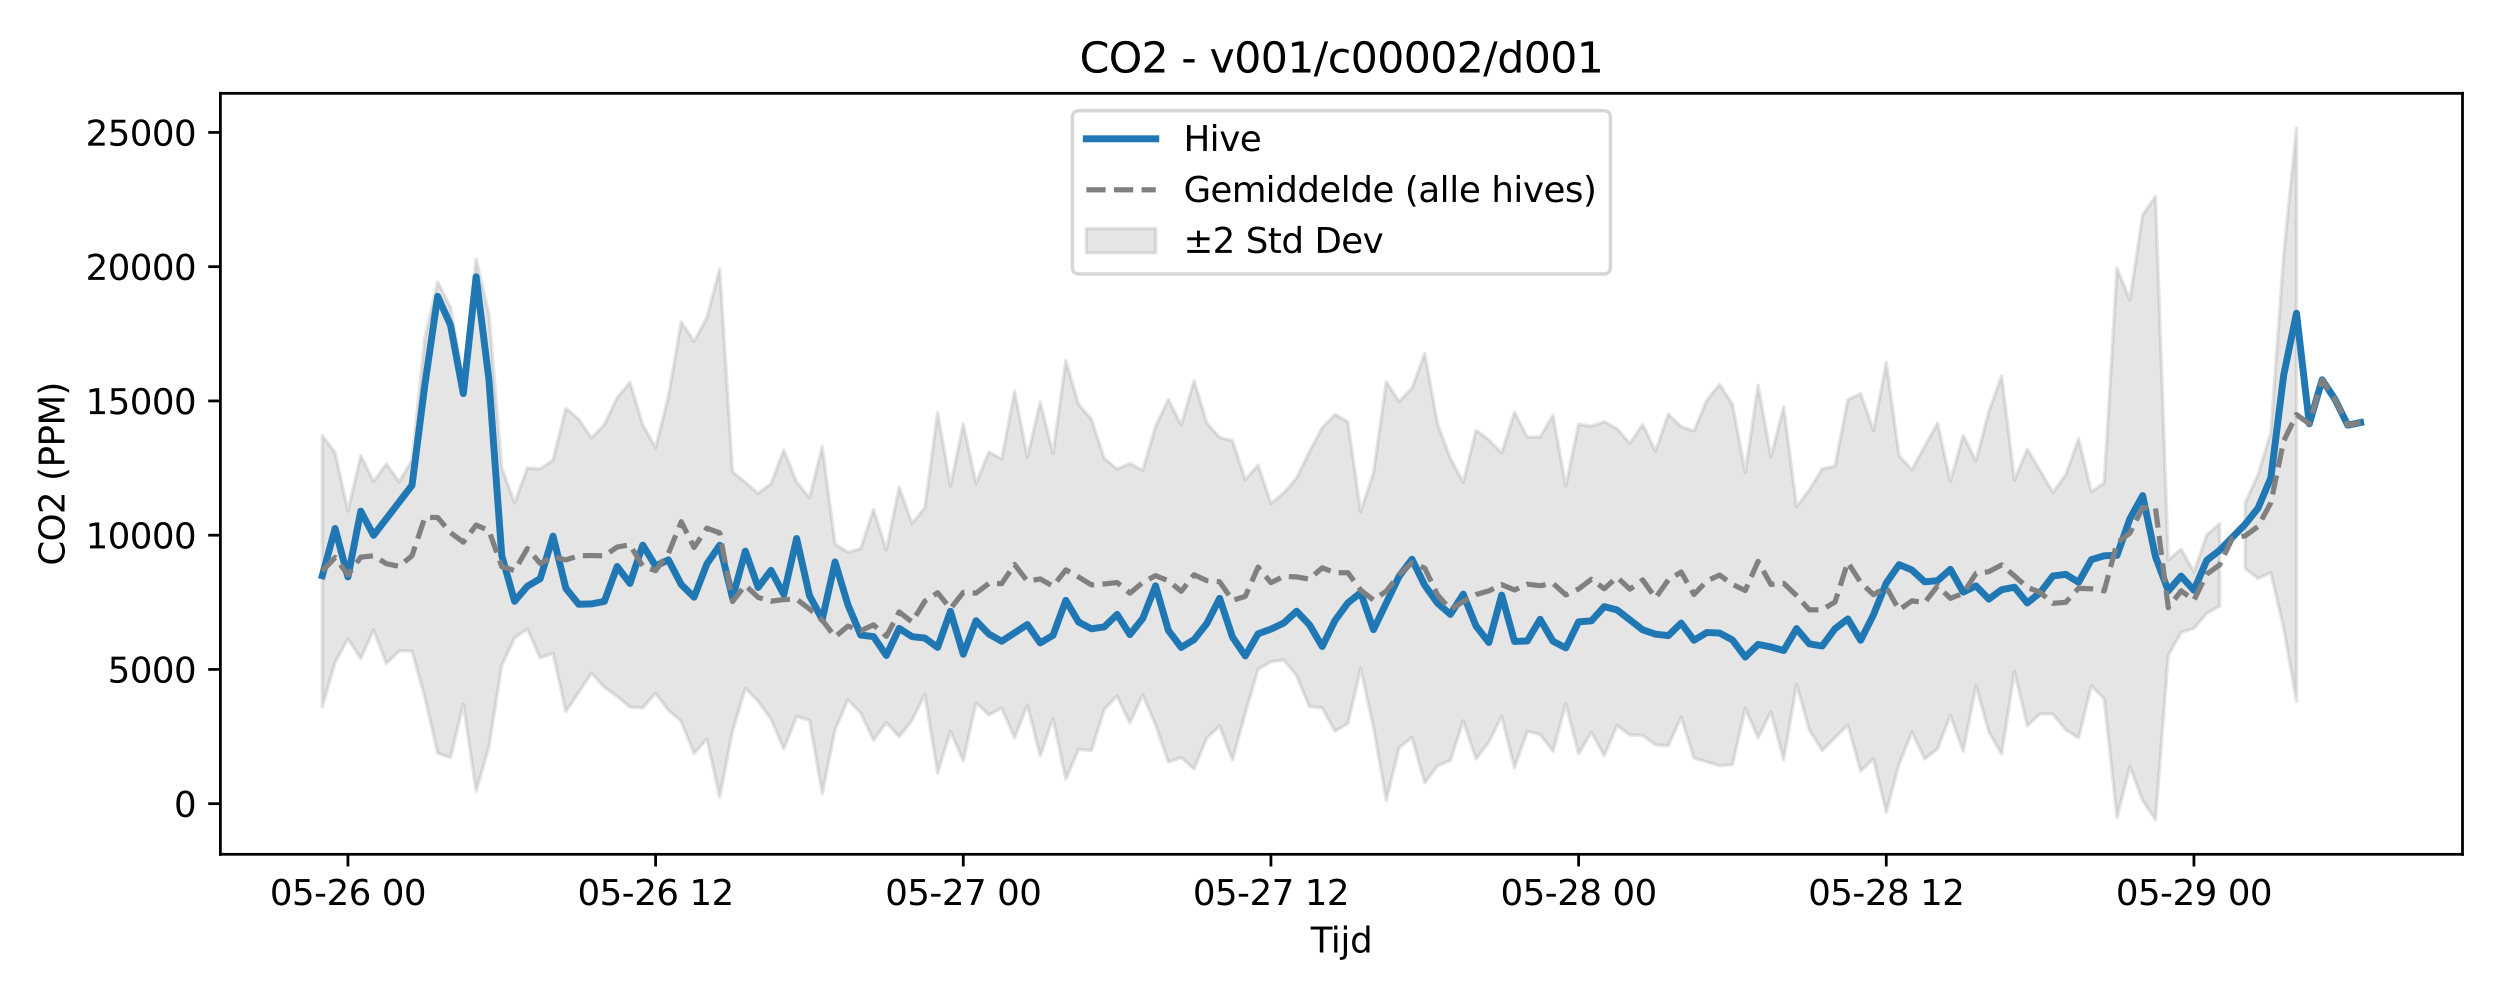 <?xml version="1.0" encoding="utf-8" standalone="no"?>
<!DOCTYPE svg PUBLIC "-//W3C//DTD SVG 1.1//EN"
  "http://www.w3.org/Graphics/SVG/1.1/DTD/svg11.dtd">
<svg xmlns:xlink="http://www.w3.org/1999/xlink" width="720pt" height="288pt" viewBox="0 0 720 288" xmlns="http://www.w3.org/2000/svg" version="1.1">
 <defs>
  <style type="text/css">*{stroke-linejoin: round; stroke-linecap: butt}</style>
 </defs>
 <g id="figure_1">
  <g id="patch_1">
   <path d="M 0 288 
L 720 288 
L 720 0 
L 0 0 
z
" style="fill: #ffffff"/>
  </g>
  <g id="axes_1">
   <g id="patch_2">
    <path d="M 63.47 246.04 
L 709.2 246.04 
L 709.2 26.88 
L 63.47 26.88 
z
" style="fill: #ffffff"/>
   </g>
   <g id="FillBetweenPolyCollection_1">
    <path d="M 92.821 125.443 
L 92.821 203.509 
L 96.513 190.742 
L 100.205 183.98 
L 103.897 189.711 
L 107.589 181.422 
L 111.281 191.11 
L 114.973 187.482 
L 118.665 187.517 
L 122.357 200.833 
L 126.049 216.88 
L 129.741 218.218 
L 133.433 202.796 
L 137.125 227.832 
L 140.817 215.084 
L 144.509 191.611 
L 148.201 183.731 
L 151.893 181.154 
L 155.585 189.513 
L 159.277 188.155 
L 162.969 204.901 
L 166.661 199.426 
L 170.353 193.852 
L 174.045 197.916 
L 177.737 200.538 
L 181.429 203.683 
L 185.121 203.832 
L 188.813 199.717 
L 192.505 204.544 
L 196.197 207.77 
L 199.889 216.991 
L 203.581 212.854 
L 207.273 229.526 
L 210.965 210.598 
L 214.657 198.225 
L 218.349 202.015 
L 222.041 207.055 
L 225.733 215.667 
L 229.425 206.348 
L 233.117 207.4 
L 236.809 228.49 
L 240.501 210.175 
L 244.193 201.522 
L 247.885 205.329 
L 251.577 213.176 
L 255.269 208.14 
L 258.961 212.155 
L 262.653 207.509 
L 266.345 200.019 
L 270.037 222.608 
L 273.729 210.588 
L 277.421 219.107 
L 281.113 202.423 
L 284.805 205.91 
L 288.497 203.924 
L 292.189 212.481 
L 295.881 203.114 
L 299.573 217.692 
L 303.265 206.971 
L 306.957 224.39 
L 310.649 215.837 
L 314.341 216.134 
L 318.033 204.335 
L 321.725 200.459 
L 325.417 208.189 
L 329.109 200.064 
L 332.801 208.784 
L 336.493 219.485 
L 340.185 218.163 
L 343.877 221.453 
L 347.569 212.565 
L 351.261 209.075 
L 354.953 218.875 
L 358.645 205.379 
L 362.337 192.726 
L 366.029 190.587 
L 369.721 190.065 
L 373.413 194.592 
L 377.105 203.516 
L 380.797 203.89 
L 384.489 210.586 
L 388.181 208.354 
L 391.873 192.566 
L 395.565 209.499 
L 399.257 230.526 
L 402.949 215.372 
L 406.641 212.401 
L 410.333 225.463 
L 414.025 220.585 
L 417.717 219.007 
L 421.409 207.624 
L 425.101 218.578 
L 428.793 213.66 
L 432.485 206.302 
L 436.177 221.099 
L 439.869 210.608 
L 443.561 211.549 
L 447.253 216.388 
L 450.945 202.675 
L 454.637 217.084 
L 458.329 210.894 
L 462.021 217.66 
L 465.713 208.956 
L 469.405 211.677 
L 473.097 211.816 
L 476.789 214.509 
L 480.481 214.731 
L 484.173 206.56 
L 487.865 218.332 
L 491.557 219.397 
L 495.249 220.552 
L 498.941 220.195 
L 502.633 204.048 
L 506.325 212.472 
L 510.017 205.027 
L 513.709 218.809 
L 517.401 197.096 
L 521.093 210.204 
L 524.785 216.135 
L 528.477 212.477 
L 532.169 208.733 
L 535.861 222.118 
L 539.553 218.54 
L 543.245 233.876 
L 546.937 220.081 
L 550.629 210.825 
L 554.321 218.589 
L 558.013 215.643 
L 561.705 206.022 
L 565.397 216.37 
L 569.089 197.538 
L 572.781 210.762 
L 576.473 217.165 
L 580.165 193.384 
L 583.857 209.011 
L 587.549 205.588 
L 591.241 205.684 
L 594.933 210.145 
L 598.625 212.499 
L 602.317 197.53 
L 606.009 201.285 
L 609.701 235.449 
L 613.393 220.689 
L 617.085 230.573 
L 620.777 236.078 
L 624.469 188.758 
L 628.161 182.117 
L 631.853 180.97 
L 635.545 176.638 
L 639.237 174.571 
L 639.237 150.826 
L 639.237 150.826 
L 635.545 154.074 
L 631.853 164.764 
L 628.161 158.183 
L 624.469 161.273 
L 620.777 56.56 
L 617.085 61.882 
L 613.393 86.385 
L 609.701 77.264 
L 606.009 139.058 
L 602.317 141.616 
L 598.625 126.364 
L 594.933 136.795 
L 591.241 141.821 
L 587.549 135.559 
L 583.857 129.343 
L 580.165 138.32 
L 576.473 108.246 
L 572.781 118.508 
L 569.089 132.738 
L 565.397 125.42 
L 561.705 138.621 
L 558.013 121.874 
L 554.321 128.478 
L 550.629 135.278 
L 546.937 131.229 
L 543.245 104.365 
L 539.553 124.015 
L 535.861 113.367 
L 532.169 115.142 
L 528.477 134.292 
L 524.785 135.059 
L 521.093 141.075 
L 517.401 145.947 
L 513.709 117.183 
L 510.017 131.585 
L 506.325 110.896 
L 502.633 136.075 
L 498.941 116.399 
L 495.249 110.681 
L 491.557 115.274 
L 487.865 124.098 
L 484.173 122.923 
L 480.481 119.276 
L 476.789 129.927 
L 473.097 122.248 
L 469.405 127.706 
L 465.713 123.469 
L 462.021 121.455 
L 458.329 122.764 
L 454.637 122.16 
L 450.945 139.982 
L 447.253 119.616 
L 443.561 125.821 
L 439.869 125.878 
L 436.177 118.727 
L 432.485 130.456 
L 428.793 126.688 
L 425.101 123.902 
L 421.409 138.863 
L 417.717 132.043 
L 414.025 122.132 
L 410.333 101.808 
L 406.641 111.807 
L 402.949 115.629 
L 399.257 109.929 
L 395.565 136.165 
L 391.873 147.299 
L 388.181 121.516 
L 384.489 119.338 
L 380.797 123.162 
L 377.105 130.064 
L 373.413 137.694 
L 369.721 141.958 
L 366.029 145.035 
L 362.337 133.924 
L 358.645 138.112 
L 354.953 126.931 
L 351.261 126.021 
L 347.569 121.86 
L 343.877 109.605 
L 340.185 122.439 
L 336.493 115.053 
L 332.801 122.785 
L 329.109 135.452 
L 325.417 133.476 
L 321.725 135.074 
L 318.033 132.033 
L 314.341 120.76 
L 310.649 116.519 
L 306.957 103.864 
L 303.265 130.642 
L 299.573 115.785 
L 295.881 131.682 
L 292.189 112.631 
L 288.497 132.232 
L 284.805 130.154 
L 281.113 139.185 
L 277.421 122.132 
L 273.729 139.981 
L 270.037 118.807 
L 266.345 146.282 
L 262.653 150.787 
L 258.961 140.321 
L 255.269 158.365 
L 251.577 146.741 
L 247.885 157.979 
L 244.193 159.093 
L 240.501 156.695 
L 236.809 128.687 
L 233.117 143.339 
L 229.425 138.801 
L 225.733 129.677 
L 222.041 139.254 
L 218.349 142.091 
L 214.657 138.896 
L 210.965 135.88 
L 207.273 77.412 
L 203.581 91.394 
L 199.889 98.348 
L 196.197 92.728 
L 192.505 114.205 
L 188.813 128.985 
L 185.121 122.355 
L 181.429 110.126 
L 177.737 114.543 
L 174.045 122.263 
L 170.353 126.126 
L 166.661 120.714 
L 162.969 117.598 
L 159.277 132.485 
L 155.585 135.03 
L 151.893 134.786 
L 148.201 144.871 
L 144.509 134.78 
L 140.817 90.528 
L 137.125 74.596 
L 133.433 109.49 
L 129.741 88.542 
L 126.049 81.199 
L 122.357 97.221 
L 118.665 132.54 
L 114.973 138.769 
L 111.281 133.584 
L 107.589 138.693 
L 103.897 131.218 
L 100.205 147.175 
L 96.513 130.36 
L 92.821 125.443 
z
" clip-path="url(#peed5f73e45)" style="fill: #808080; fill-opacity: 0.2; stroke: #808080; stroke-opacity: 0.2"/>
    <path d="M 646.621 144.866 
L 646.621 163.749 
L 650.313 166.58 
L 654.005 164.972 
L 657.697 180.812 
L 661.389 201.968 
L 661.389 36.842 
L 661.389 36.842 
L 657.697 73.301 
L 654.005 124.569 
L 650.313 136.697 
L 646.621 144.866 
z
" clip-path="url(#peed5f73e45)" style="fill: #808080; fill-opacity: 0.2; stroke: #808080; stroke-opacity: 0.2"/>
   </g>
   <g id="matplotlib.axis_1">
    <g id="xtick_1">
     <g id="line2d_1">
      <defs>
       <path id="ma43aa8f993" d="M 0 0 
L 0 3.5 
" style="stroke: #000000; stroke-width: 0.8"/>
      </defs>
      <g>
       <use xlink:href="#ma43aa8f993" x="100.205" y="246.04" style="stroke: #000000; stroke-width: 0.8"/>
      </g>
     </g>
     <g id="text_1">
      <!-- 05-26 00 -->
      <g transform="translate(77.725 260.638) scale(0.1 -0.1)">
       <defs>
        <path id="DejaVuSans-30" d="M 2034 4250 
Q 1547 4250 1301 3770 
Q 1056 3291 1056 2328 
Q 1056 1369 1301 889 
Q 1547 409 2034 409 
Q 2525 409 2770 889 
Q 3016 1369 3016 2328 
Q 3016 3291 2770 3770 
Q 2525 4250 2034 4250 
z
M 2034 4750 
Q 2819 4750 3233 4129 
Q 3647 3509 3647 2328 
Q 3647 1150 3233 529 
Q 2819 -91 2034 -91 
Q 1250 -91 836 529 
Q 422 1150 422 2328 
Q 422 3509 836 4129 
Q 1250 4750 2034 4750 
z
" transform="scale(0.016)"/>
        <path id="DejaVuSans-35" d="M 691 4666 
L 3169 4666 
L 3169 4134 
L 1269 4134 
L 1269 2991 
Q 1406 3038 1543 3061 
Q 1681 3084 1819 3084 
Q 2600 3084 3056 2656 
Q 3513 2228 3513 1497 
Q 3513 744 3044 326 
Q 2575 -91 1722 -91 
Q 1428 -91 1123 -41 
Q 819 9 494 109 
L 494 744 
Q 775 591 1075 516 
Q 1375 441 1709 441 
Q 2250 441 2565 725 
Q 2881 1009 2881 1497 
Q 2881 1984 2565 2268 
Q 2250 2553 1709 2553 
Q 1456 2553 1204 2497 
Q 953 2441 691 2322 
L 691 4666 
z
" transform="scale(0.016)"/>
        <path id="DejaVuSans-2d" d="M 313 2009 
L 1997 2009 
L 1997 1497 
L 313 1497 
L 313 2009 
z
" transform="scale(0.016)"/>
        <path id="DejaVuSans-32" d="M 1228 531 
L 3431 531 
L 3431 0 
L 469 0 
L 469 531 
Q 828 903 1448 1529 
Q 2069 2156 2228 2338 
Q 2531 2678 2651 2914 
Q 2772 3150 2772 3378 
Q 2772 3750 2511 3984 
Q 2250 4219 1831 4219 
Q 1534 4219 1204 4116 
Q 875 4013 500 3803 
L 500 4441 
Q 881 4594 1212 4672 
Q 1544 4750 1819 4750 
Q 2544 4750 2975 4387 
Q 3406 4025 3406 3419 
Q 3406 3131 3298 2873 
Q 3191 2616 2906 2266 
Q 2828 2175 2409 1742 
Q 1991 1309 1228 531 
z
" transform="scale(0.016)"/>
        <path id="DejaVuSans-36" d="M 2113 2584 
Q 1688 2584 1439 2293 
Q 1191 2003 1191 1497 
Q 1191 994 1439 701 
Q 1688 409 2113 409 
Q 2538 409 2786 701 
Q 3034 994 3034 1497 
Q 3034 2003 2786 2293 
Q 2538 2584 2113 2584 
z
M 3366 4563 
L 3366 3988 
Q 3128 4100 2886 4159 
Q 2644 4219 2406 4219 
Q 1781 4219 1451 3797 
Q 1122 3375 1075 2522 
Q 1259 2794 1537 2939 
Q 1816 3084 2150 3084 
Q 2853 3084 3261 2657 
Q 3669 2231 3669 1497 
Q 3669 778 3244 343 
Q 2819 -91 2113 -91 
Q 1303 -91 875 529 
Q 447 1150 447 2328 
Q 447 3434 972 4092 
Q 1497 4750 2381 4750 
Q 2619 4750 2861 4703 
Q 3103 4656 3366 4563 
z
" transform="scale(0.016)"/>
        <path id="DejaVuSans-20" transform="scale(0.016)"/>
       </defs>
       <use xlink:href="#DejaVuSans-30"/>
       <use xlink:href="#DejaVuSans-35" transform="translate(63.623 0)"/>
       <use xlink:href="#DejaVuSans-2d" transform="translate(127.246 0)"/>
       <use xlink:href="#DejaVuSans-32" transform="translate(163.33 0)"/>
       <use xlink:href="#DejaVuSans-36" transform="translate(226.953 0)"/>
       <use xlink:href="#DejaVuSans-20" transform="translate(290.576 0)"/>
       <use xlink:href="#DejaVuSans-30" transform="translate(322.363 0)"/>
       <use xlink:href="#DejaVuSans-30" transform="translate(385.986 0)"/>
      </g>
     </g>
    </g>
    <g id="xtick_2">
     <g id="line2d_2">
      <g>
       <use xlink:href="#ma43aa8f993" x="188.813" y="246.04" style="stroke: #000000; stroke-width: 0.8"/>
      </g>
     </g>
     <g id="text_2">
      <!-- 05-26 12 -->
      <g transform="translate(166.333 260.638) scale(0.1 -0.1)">
       <defs>
        <path id="DejaVuSans-31" d="M 794 531 
L 1825 531 
L 1825 4091 
L 703 3866 
L 703 4441 
L 1819 4666 
L 2450 4666 
L 2450 531 
L 3481 531 
L 3481 0 
L 794 0 
L 794 531 
z
" transform="scale(0.016)"/>
       </defs>
       <use xlink:href="#DejaVuSans-30"/>
       <use xlink:href="#DejaVuSans-35" transform="translate(63.623 0)"/>
       <use xlink:href="#DejaVuSans-2d" transform="translate(127.246 0)"/>
       <use xlink:href="#DejaVuSans-32" transform="translate(163.33 0)"/>
       <use xlink:href="#DejaVuSans-36" transform="translate(226.953 0)"/>
       <use xlink:href="#DejaVuSans-20" transform="translate(290.576 0)"/>
       <use xlink:href="#DejaVuSans-31" transform="translate(322.363 0)"/>
       <use xlink:href="#DejaVuSans-32" transform="translate(385.986 0)"/>
      </g>
     </g>
    </g>
    <g id="xtick_3">
     <g id="line2d_3">
      <g>
       <use xlink:href="#ma43aa8f993" x="277.421" y="246.04" style="stroke: #000000; stroke-width: 0.8"/>
      </g>
     </g>
     <g id="text_3">
      <!-- 05-27 00 -->
      <g transform="translate(254.941 260.638) scale(0.1 -0.1)">
       <defs>
        <path id="DejaVuSans-37" d="M 525 4666 
L 3525 4666 
L 3525 4397 
L 1831 0 
L 1172 0 
L 2766 4134 
L 525 4134 
L 525 4666 
z
" transform="scale(0.016)"/>
       </defs>
       <use xlink:href="#DejaVuSans-30"/>
       <use xlink:href="#DejaVuSans-35" transform="translate(63.623 0)"/>
       <use xlink:href="#DejaVuSans-2d" transform="translate(127.246 0)"/>
       <use xlink:href="#DejaVuSans-32" transform="translate(163.33 0)"/>
       <use xlink:href="#DejaVuSans-37" transform="translate(226.953 0)"/>
       <use xlink:href="#DejaVuSans-20" transform="translate(290.576 0)"/>
       <use xlink:href="#DejaVuSans-30" transform="translate(322.363 0)"/>
       <use xlink:href="#DejaVuSans-30" transform="translate(385.986 0)"/>
      </g>
     </g>
    </g>
    <g id="xtick_4">
     <g id="line2d_4">
      <g>
       <use xlink:href="#ma43aa8f993" x="366.029" y="246.04" style="stroke: #000000; stroke-width: 0.8"/>
      </g>
     </g>
     <g id="text_4">
      <!-- 05-27 12 -->
      <g transform="translate(343.549 260.638) scale(0.1 -0.1)">
       <use xlink:href="#DejaVuSans-30"/>
       <use xlink:href="#DejaVuSans-35" transform="translate(63.623 0)"/>
       <use xlink:href="#DejaVuSans-2d" transform="translate(127.246 0)"/>
       <use xlink:href="#DejaVuSans-32" transform="translate(163.33 0)"/>
       <use xlink:href="#DejaVuSans-37" transform="translate(226.953 0)"/>
       <use xlink:href="#DejaVuSans-20" transform="translate(290.576 0)"/>
       <use xlink:href="#DejaVuSans-31" transform="translate(322.363 0)"/>
       <use xlink:href="#DejaVuSans-32" transform="translate(385.986 0)"/>
      </g>
     </g>
    </g>
    <g id="xtick_5">
     <g id="line2d_5">
      <g>
       <use xlink:href="#ma43aa8f993" x="454.637" y="246.04" style="stroke: #000000; stroke-width: 0.8"/>
      </g>
     </g>
     <g id="text_5">
      <!-- 05-28 00 -->
      <g transform="translate(432.156 260.638) scale(0.1 -0.1)">
       <defs>
        <path id="DejaVuSans-38" d="M 2034 2216 
Q 1584 2216 1326 1975 
Q 1069 1734 1069 1313 
Q 1069 891 1326 650 
Q 1584 409 2034 409 
Q 2484 409 2743 651 
Q 3003 894 3003 1313 
Q 3003 1734 2745 1975 
Q 2488 2216 2034 2216 
z
M 1403 2484 
Q 997 2584 770 2862 
Q 544 3141 544 3541 
Q 544 4100 942 4425 
Q 1341 4750 2034 4750 
Q 2731 4750 3128 4425 
Q 3525 4100 3525 3541 
Q 3525 3141 3298 2862 
Q 3072 2584 2669 2484 
Q 3125 2378 3379 2068 
Q 3634 1759 3634 1313 
Q 3634 634 3220 271 
Q 2806 -91 2034 -91 
Q 1263 -91 848 271 
Q 434 634 434 1313 
Q 434 1759 690 2068 
Q 947 2378 1403 2484 
z
M 1172 3481 
Q 1172 3119 1398 2916 
Q 1625 2713 2034 2713 
Q 2441 2713 2670 2916 
Q 2900 3119 2900 3481 
Q 2900 3844 2670 4047 
Q 2441 4250 2034 4250 
Q 1625 4250 1398 4047 
Q 1172 3844 1172 3481 
z
" transform="scale(0.016)"/>
       </defs>
       <use xlink:href="#DejaVuSans-30"/>
       <use xlink:href="#DejaVuSans-35" transform="translate(63.623 0)"/>
       <use xlink:href="#DejaVuSans-2d" transform="translate(127.246 0)"/>
       <use xlink:href="#DejaVuSans-32" transform="translate(163.33 0)"/>
       <use xlink:href="#DejaVuSans-38" transform="translate(226.953 0)"/>
       <use xlink:href="#DejaVuSans-20" transform="translate(290.576 0)"/>
       <use xlink:href="#DejaVuSans-30" transform="translate(322.363 0)"/>
       <use xlink:href="#DejaVuSans-30" transform="translate(385.986 0)"/>
      </g>
     </g>
    </g>
    <g id="xtick_6">
     <g id="line2d_6">
      <g>
       <use xlink:href="#ma43aa8f993" x="543.245" y="246.04" style="stroke: #000000; stroke-width: 0.8"/>
      </g>
     </g>
     <g id="text_6">
      <!-- 05-28 12 -->
      <g transform="translate(520.764 260.638) scale(0.1 -0.1)">
       <use xlink:href="#DejaVuSans-30"/>
       <use xlink:href="#DejaVuSans-35" transform="translate(63.623 0)"/>
       <use xlink:href="#DejaVuSans-2d" transform="translate(127.246 0)"/>
       <use xlink:href="#DejaVuSans-32" transform="translate(163.33 0)"/>
       <use xlink:href="#DejaVuSans-38" transform="translate(226.953 0)"/>
       <use xlink:href="#DejaVuSans-20" transform="translate(290.576 0)"/>
       <use xlink:href="#DejaVuSans-31" transform="translate(322.363 0)"/>
       <use xlink:href="#DejaVuSans-32" transform="translate(385.986 0)"/>
      </g>
     </g>
    </g>
    <g id="xtick_7">
     <g id="line2d_7">
      <g>
       <use xlink:href="#ma43aa8f993" x="631.853" y="246.04" style="stroke: #000000; stroke-width: 0.8"/>
      </g>
     </g>
     <g id="text_7">
      <!-- 05-29 00 -->
      <g transform="translate(609.372 260.638) scale(0.1 -0.1)">
       <defs>
        <path id="DejaVuSans-39" d="M 703 97 
L 703 672 
Q 941 559 1184 500 
Q 1428 441 1663 441 
Q 2288 441 2617 861 
Q 2947 1281 2994 2138 
Q 2813 1869 2534 1725 
Q 2256 1581 1919 1581 
Q 1219 1581 811 2004 
Q 403 2428 403 3163 
Q 403 3881 828 4315 
Q 1253 4750 1959 4750 
Q 2769 4750 3195 4129 
Q 3622 3509 3622 2328 
Q 3622 1225 3098 567 
Q 2575 -91 1691 -91 
Q 1453 -91 1209 -44 
Q 966 3 703 97 
z
M 1959 2075 
Q 2384 2075 2632 2365 
Q 2881 2656 2881 3163 
Q 2881 3666 2632 3958 
Q 2384 4250 1959 4250 
Q 1534 4250 1286 3958 
Q 1038 3666 1038 3163 
Q 1038 2656 1286 2365 
Q 1534 2075 1959 2075 
z
" transform="scale(0.016)"/>
       </defs>
       <use xlink:href="#DejaVuSans-30"/>
       <use xlink:href="#DejaVuSans-35" transform="translate(63.623 0)"/>
       <use xlink:href="#DejaVuSans-2d" transform="translate(127.246 0)"/>
       <use xlink:href="#DejaVuSans-32" transform="translate(163.33 0)"/>
       <use xlink:href="#DejaVuSans-39" transform="translate(226.953 0)"/>
       <use xlink:href="#DejaVuSans-20" transform="translate(290.576 0)"/>
       <use xlink:href="#DejaVuSans-30" transform="translate(322.363 0)"/>
       <use xlink:href="#DejaVuSans-30" transform="translate(385.986 0)"/>
      </g>
     </g>
    </g>
    <g id="text_8">
     <!-- Tijd -->
     <g transform="translate(377.485 274.317) scale(0.1 -0.1)">
      <defs>
       <path id="DejaVuSans-54" d="M -19 4666 
L 3928 4666 
L 3928 4134 
L 2272 4134 
L 2272 0 
L 1638 0 
L 1638 4134 
L -19 4134 
L -19 4666 
z
" transform="scale(0.016)"/>
       <path id="DejaVuSans-69" d="M 603 3500 
L 1178 3500 
L 1178 0 
L 603 0 
L 603 3500 
z
M 603 4863 
L 1178 4863 
L 1178 4134 
L 603 4134 
L 603 4863 
z
" transform="scale(0.016)"/>
       <path id="DejaVuSans-6a" d="M 603 3500 
L 1178 3500 
L 1178 -63 
Q 1178 -731 923 -1031 
Q 669 -1331 103 -1331 
L -116 -1331 
L -116 -844 
L 38 -844 
Q 366 -844 484 -692 
Q 603 -541 603 -63 
L 603 3500 
z
M 603 4863 
L 1178 4863 
L 1178 4134 
L 603 4134 
L 603 4863 
z
" transform="scale(0.016)"/>
       <path id="DejaVuSans-64" d="M 2906 2969 
L 2906 4863 
L 3481 4863 
L 3481 0 
L 2906 0 
L 2906 525 
Q 2725 213 2448 61 
Q 2172 -91 1784 -91 
Q 1150 -91 751 415 
Q 353 922 353 1747 
Q 353 2572 751 3078 
Q 1150 3584 1784 3584 
Q 2172 3584 2448 3432 
Q 2725 3281 2906 2969 
z
M 947 1747 
Q 947 1113 1208 752 
Q 1469 391 1925 391 
Q 2381 391 2643 752 
Q 2906 1113 2906 1747 
Q 2906 2381 2643 2742 
Q 2381 3103 1925 3103 
Q 1469 3103 1208 2742 
Q 947 2381 947 1747 
z
" transform="scale(0.016)"/>
      </defs>
      <use xlink:href="#DejaVuSans-54"/>
      <use xlink:href="#DejaVuSans-69" transform="translate(57.959 0)"/>
      <use xlink:href="#DejaVuSans-6a" transform="translate(85.742 0)"/>
      <use xlink:href="#DejaVuSans-64" transform="translate(113.525 0)"/>
     </g>
    </g>
   </g>
   <g id="matplotlib.axis_2">
    <g id="ytick_1">
     <g id="line2d_8">
      <defs>
       <path id="mc668af7c57" d="M 0 0 
L -3.5 0 
" style="stroke: #000000; stroke-width: 0.8"/>
      </defs>
      <g>
       <use xlink:href="#mc668af7c57" x="63.47" y="231.458" style="stroke: #000000; stroke-width: 0.8"/>
      </g>
     </g>
     <g id="text_9">
      <!-- 0 -->
      <g transform="translate(50.108 235.257) scale(0.1 -0.1)">
       <use xlink:href="#DejaVuSans-30"/>
      </g>
     </g>
    </g>
    <g id="ytick_2">
     <g id="line2d_9">
      <g>
       <use xlink:href="#mc668af7c57" x="63.47" y="192.795" style="stroke: #000000; stroke-width: 0.8"/>
      </g>
     </g>
     <g id="text_10">
      <!-- 5000 -->
      <g transform="translate(31.02 196.594) scale(0.1 -0.1)">
       <use xlink:href="#DejaVuSans-35"/>
       <use xlink:href="#DejaVuSans-30" transform="translate(63.623 0)"/>
       <use xlink:href="#DejaVuSans-30" transform="translate(127.246 0)"/>
       <use xlink:href="#DejaVuSans-30" transform="translate(190.869 0)"/>
      </g>
     </g>
    </g>
    <g id="ytick_3">
     <g id="line2d_10">
      <g>
       <use xlink:href="#mc668af7c57" x="63.47" y="154.132" style="stroke: #000000; stroke-width: 0.8"/>
      </g>
     </g>
     <g id="text_11">
      <!-- 10000 -->
      <g transform="translate(24.657 157.931) scale(0.1 -0.1)">
       <use xlink:href="#DejaVuSans-31"/>
       <use xlink:href="#DejaVuSans-30" transform="translate(63.623 0)"/>
       <use xlink:href="#DejaVuSans-30" transform="translate(127.246 0)"/>
       <use xlink:href="#DejaVuSans-30" transform="translate(190.869 0)"/>
       <use xlink:href="#DejaVuSans-30" transform="translate(254.492 0)"/>
      </g>
     </g>
    </g>
    <g id="ytick_4">
     <g id="line2d_11">
      <g>
       <use xlink:href="#mc668af7c57" x="63.47" y="115.469" style="stroke: #000000; stroke-width: 0.8"/>
      </g>
     </g>
     <g id="text_12">
      <!-- 15000 -->
      <g transform="translate(24.657 119.268) scale(0.1 -0.1)">
       <use xlink:href="#DejaVuSans-31"/>
       <use xlink:href="#DejaVuSans-35" transform="translate(63.623 0)"/>
       <use xlink:href="#DejaVuSans-30" transform="translate(127.246 0)"/>
       <use xlink:href="#DejaVuSans-30" transform="translate(190.869 0)"/>
       <use xlink:href="#DejaVuSans-30" transform="translate(254.492 0)"/>
      </g>
     </g>
    </g>
    <g id="ytick_5">
     <g id="line2d_12">
      <g>
       <use xlink:href="#mc668af7c57" x="63.47" y="76.806" style="stroke: #000000; stroke-width: 0.8"/>
      </g>
     </g>
     <g id="text_13">
      <!-- 20000 -->
      <g transform="translate(24.657 80.605) scale(0.1 -0.1)">
       <use xlink:href="#DejaVuSans-32"/>
       <use xlink:href="#DejaVuSans-30" transform="translate(63.623 0)"/>
       <use xlink:href="#DejaVuSans-30" transform="translate(127.246 0)"/>
       <use xlink:href="#DejaVuSans-30" transform="translate(190.869 0)"/>
       <use xlink:href="#DejaVuSans-30" transform="translate(254.492 0)"/>
      </g>
     </g>
    </g>
    <g id="ytick_6">
     <g id="line2d_13">
      <g>
       <use xlink:href="#mc668af7c57" x="63.47" y="38.143" style="stroke: #000000; stroke-width: 0.8"/>
      </g>
     </g>
     <g id="text_14">
      <!-- 25000 -->
      <g transform="translate(24.657 41.943) scale(0.1 -0.1)">
       <use xlink:href="#DejaVuSans-32"/>
       <use xlink:href="#DejaVuSans-35" transform="translate(63.623 0)"/>
       <use xlink:href="#DejaVuSans-30" transform="translate(127.246 0)"/>
       <use xlink:href="#DejaVuSans-30" transform="translate(190.869 0)"/>
       <use xlink:href="#DejaVuSans-30" transform="translate(254.492 0)"/>
      </g>
     </g>
    </g>
    <g id="text_15">
     <!-- CO2 (PPM) -->
     <g transform="translate(18.578 162.903) rotate(-90) scale(0.1 -0.1)">
      <defs>
       <path id="DejaVuSans-43" d="M 4122 4306 
L 4122 3641 
Q 3803 3938 3442 4084 
Q 3081 4231 2675 4231 
Q 1875 4231 1450 3742 
Q 1025 3253 1025 2328 
Q 1025 1406 1450 917 
Q 1875 428 2675 428 
Q 3081 428 3442 575 
Q 3803 722 4122 1019 
L 4122 359 
Q 3791 134 3420 21 
Q 3050 -91 2638 -91 
Q 1578 -91 968 557 
Q 359 1206 359 2328 
Q 359 3453 968 4101 
Q 1578 4750 2638 4750 
Q 3056 4750 3426 4639 
Q 3797 4528 4122 4306 
z
" transform="scale(0.016)"/>
       <path id="DejaVuSans-4f" d="M 2522 4238 
Q 1834 4238 1429 3725 
Q 1025 3213 1025 2328 
Q 1025 1447 1429 934 
Q 1834 422 2522 422 
Q 3209 422 3611 934 
Q 4013 1447 4013 2328 
Q 4013 3213 3611 3725 
Q 3209 4238 2522 4238 
z
M 2522 4750 
Q 3503 4750 4090 4092 
Q 4678 3434 4678 2328 
Q 4678 1225 4090 567 
Q 3503 -91 2522 -91 
Q 1538 -91 948 565 
Q 359 1222 359 2328 
Q 359 3434 948 4092 
Q 1538 4750 2522 4750 
z
" transform="scale(0.016)"/>
       <path id="DejaVuSans-28" d="M 1984 4856 
Q 1566 4138 1362 3434 
Q 1159 2731 1159 2009 
Q 1159 1288 1364 580 
Q 1569 -128 1984 -844 
L 1484 -844 
Q 1016 -109 783 600 
Q 550 1309 550 2009 
Q 550 2706 781 3412 
Q 1013 4119 1484 4856 
L 1984 4856 
z
" transform="scale(0.016)"/>
       <path id="DejaVuSans-50" d="M 1259 4147 
L 1259 2394 
L 2053 2394 
Q 2494 2394 2734 2622 
Q 2975 2850 2975 3272 
Q 2975 3691 2734 3919 
Q 2494 4147 2053 4147 
L 1259 4147 
z
M 628 4666 
L 2053 4666 
Q 2838 4666 3239 4311 
Q 3641 3956 3641 3272 
Q 3641 2581 3239 2228 
Q 2838 1875 2053 1875 
L 1259 1875 
L 1259 0 
L 628 0 
L 628 4666 
z
" transform="scale(0.016)"/>
       <path id="DejaVuSans-4d" d="M 628 4666 
L 1569 4666 
L 2759 1491 
L 3956 4666 
L 4897 4666 
L 4897 0 
L 4281 0 
L 4281 4097 
L 3078 897 
L 2444 897 
L 1241 4097 
L 1241 0 
L 628 0 
L 628 4666 
z
" transform="scale(0.016)"/>
       <path id="DejaVuSans-29" d="M 513 4856 
L 1013 4856 
Q 1481 4119 1714 3412 
Q 1947 2706 1947 2009 
Q 1947 1309 1714 600 
Q 1481 -109 1013 -844 
L 513 -844 
Q 928 -128 1133 580 
Q 1338 1288 1338 2009 
Q 1338 2731 1133 3434 
Q 928 4138 513 4856 
z
" transform="scale(0.016)"/>
      </defs>
      <use xlink:href="#DejaVuSans-43"/>
      <use xlink:href="#DejaVuSans-4f" transform="translate(69.824 0)"/>
      <use xlink:href="#DejaVuSans-32" transform="translate(148.535 0)"/>
      <use xlink:href="#DejaVuSans-20" transform="translate(212.158 0)"/>
      <use xlink:href="#DejaVuSans-28" transform="translate(243.945 0)"/>
      <use xlink:href="#DejaVuSans-50" transform="translate(282.959 0)"/>
      <use xlink:href="#DejaVuSans-50" transform="translate(343.262 0)"/>
      <use xlink:href="#DejaVuSans-4d" transform="translate(403.564 0)"/>
      <use xlink:href="#DejaVuSans-29" transform="translate(489.844 0)"/>
     </g>
    </g>
   </g>
   <g id="line2d_14">
    <path d="M 92.821 165.808 
L 96.513 152.209 
L 100.205 166.146 
L 103.897 147.224 
L 107.589 154.171 
L 118.665 139.762 
L 122.357 110.849 
L 126.049 85.359 
L 129.741 93.613 
L 133.433 113.358 
L 137.125 79.729 
L 140.817 109.388 
L 144.509 160.021 
L 148.201 173.167 
L 151.893 168.824 
L 155.585 166.659 
L 159.277 154.403 
L 162.969 169.435 
L 166.661 174.02 
L 170.353 173.92 
L 174.045 173.196 
L 177.737 163.154 
L 181.429 168.025 
L 185.121 157.001 
L 188.813 163.004 
L 192.505 161.238 
L 196.197 168.352 
L 199.889 171.984 
L 203.581 162.411 
L 207.273 157.04 
L 210.965 172.211 
L 214.657 158.737 
L 218.349 169.193 
L 222.041 164.254 
L 225.733 171.206 
L 229.425 155.099 
L 233.117 171.484 
L 236.809 178.41 
L 240.501 161.855 
L 244.193 174.17 
L 247.885 182.89 
L 251.577 183.343 
L 255.269 188.761 
L 258.961 180.969 
L 262.653 183.354 
L 266.345 183.761 
L 270.037 186.442 
L 273.729 176.059 
L 277.421 188.413 
L 281.113 178.771 
L 284.805 182.614 
L 288.497 184.676 
L 295.881 179.869 
L 299.573 185.153 
L 303.265 182.977 
L 306.957 172.907 
L 310.649 179.168 
L 314.341 181.096 
L 318.033 180.544 
L 321.725 176.949 
L 325.417 182.769 
L 329.109 178.108 
L 332.801 168.72 
L 336.493 181.557 
L 340.185 186.46 
L 343.877 184.23 
L 347.569 179.562 
L 351.261 172.324 
L 354.953 183.48 
L 358.645 188.906 
L 362.337 182.529 
L 366.029 181.183 
L 369.721 179.429 
L 373.413 176.039 
L 377.105 179.901 
L 380.797 186.189 
L 384.489 178.686 
L 388.181 173.649 
L 391.873 170.688 
L 395.565 181.335 
L 402.949 165.975 
L 406.641 161.074 
L 410.333 168.577 
L 414.025 173.719 
L 417.717 176.938 
L 421.409 171.113 
L 425.101 180.31 
L 428.793 185.039 
L 432.485 171.394 
L 436.177 184.746 
L 439.869 184.586 
L 443.561 178.361 
L 447.253 184.681 
L 450.945 186.591 
L 454.637 179.096 
L 458.329 178.802 
L 462.021 174.703 
L 465.713 175.665 
L 473.097 181.387 
L 476.789 182.642 
L 480.481 183.056 
L 484.173 179.444 
L 487.865 184.4 
L 491.557 182.165 
L 495.249 182.32 
L 498.941 184.297 
L 502.633 189.23 
L 506.325 185.581 
L 510.017 186.331 
L 513.709 187.344 
L 517.401 181.047 
L 521.093 185.431 
L 524.785 186.055 
L 528.477 181.067 
L 532.169 178.258 
L 535.861 184.403 
L 539.553 177.059 
L 543.245 167.899 
L 546.937 162.615 
L 550.629 164.158 
L 554.321 167.566 
L 558.013 167.231 
L 561.705 163.968 
L 565.397 170.528 
L 569.089 168.739 
L 572.781 172.544 
L 576.473 169.822 
L 580.165 169.122 
L 583.857 173.652 
L 587.549 170.692 
L 591.241 165.878 
L 594.933 165.422 
L 598.625 167.698 
L 602.317 161.166 
L 606.009 160.068 
L 609.701 159.937 
L 613.393 149.441 
L 617.085 142.732 
L 620.777 160.313 
L 624.469 170.157 
L 628.161 165.919 
L 631.853 170.002 
L 635.545 161.367 
L 639.237 158.501 
L 646.621 150.97 
L 650.313 146.356 
L 654.005 137.628 
L 657.697 108.051 
L 661.389 90.215 
L 665.081 122.054 
L 668.773 109.38 
L 672.465 114.969 
L 676.157 122.447 
L 679.849 121.686 
L 679.849 121.686 
" clip-path="url(#peed5f73e45)" style="fill: none; stroke: #1f77b4; stroke-width: 2; stroke-linecap: square"/>
   </g>
   <g id="line2d_15">
    <path d="M 92.821 164.476 
L 96.513 160.551 
L 100.205 165.577 
L 103.897 160.464 
L 107.589 160.057 
L 111.281 162.347 
L 114.973 163.126 
L 118.665 160.028 
L 122.357 149.027 
L 126.049 149.04 
L 129.741 153.38 
L 133.433 156.143 
L 137.125 151.214 
L 140.817 152.806 
L 144.509 163.195 
L 148.201 164.301 
L 151.893 157.97 
L 155.585 162.271 
L 159.277 160.32 
L 162.969 161.249 
L 166.661 160.07 
L 170.353 159.989 
L 174.045 160.09 
L 177.737 157.541 
L 181.429 156.905 
L 185.121 163.093 
L 188.813 164.351 
L 192.505 159.375 
L 196.197 150.249 
L 199.889 157.67 
L 203.581 152.124 
L 207.273 153.469 
L 210.965 173.239 
L 214.657 168.56 
L 218.349 172.053 
L 222.041 173.154 
L 225.733 172.672 
L 229.425 172.574 
L 233.117 175.369 
L 236.809 178.588 
L 240.501 183.435 
L 244.193 180.307 
L 247.885 181.654 
L 251.577 179.958 
L 255.269 183.252 
L 258.961 176.238 
L 262.653 179.148 
L 266.345 173.151 
L 270.037 170.707 
L 273.729 175.284 
L 277.421 170.62 
L 281.113 170.804 
L 284.805 168.032 
L 288.497 168.078 
L 292.189 162.556 
L 295.881 167.398 
L 299.573 166.739 
L 303.265 168.806 
L 306.957 164.127 
L 310.649 166.178 
L 314.341 168.447 
L 318.033 168.184 
L 321.725 167.766 
L 325.417 170.833 
L 329.109 167.758 
L 332.801 165.785 
L 336.493 167.269 
L 340.185 170.301 
L 343.877 165.529 
L 347.569 167.213 
L 351.261 167.548 
L 354.953 172.903 
L 358.645 171.746 
L 362.337 163.325 
L 366.029 167.811 
L 369.721 166.011 
L 373.413 166.143 
L 377.105 166.79 
L 380.797 163.526 
L 384.489 164.962 
L 388.181 164.935 
L 391.873 169.932 
L 395.565 172.832 
L 399.257 170.228 
L 402.949 165.501 
L 406.641 162.104 
L 410.333 163.636 
L 414.025 171.358 
L 417.717 175.525 
L 421.409 173.244 
L 425.101 171.24 
L 428.793 170.174 
L 432.485 168.379 
L 436.177 169.913 
L 439.869 168.243 
L 443.561 168.685 
L 447.253 168.002 
L 450.945 171.329 
L 454.637 169.622 
L 458.329 166.829 
L 462.021 169.557 
L 465.713 166.213 
L 469.405 169.691 
L 473.097 167.032 
L 476.789 172.218 
L 480.481 167.003 
L 484.173 164.741 
L 487.865 171.215 
L 491.557 167.335 
L 495.249 165.617 
L 498.941 168.297 
L 502.633 170.061 
L 506.325 161.684 
L 510.017 168.306 
L 513.709 167.996 
L 517.401 171.522 
L 521.093 175.64 
L 524.785 175.597 
L 528.477 173.384 
L 532.169 161.938 
L 535.861 167.742 
L 539.553 171.278 
L 543.245 169.121 
L 546.937 175.655 
L 550.629 173.051 
L 554.321 173.534 
L 558.013 168.758 
L 561.705 172.321 
L 565.397 170.895 
L 569.089 165.138 
L 572.781 164.635 
L 576.473 162.705 
L 580.165 165.852 
L 583.857 169.177 
L 587.549 170.574 
L 591.241 173.753 
L 594.933 173.47 
L 598.625 169.432 
L 602.317 169.573 
L 606.009 170.171 
L 609.701 156.357 
L 613.393 153.537 
L 617.085 146.228 
L 620.777 146.319 
L 624.469 175.015 
L 628.161 170.15 
L 631.853 172.867 
L 635.545 165.356 
L 639.237 162.699 
L 642.929 155.001 
L 646.621 154.307 
L 650.313 151.638 
L 654.005 144.771 
L 657.697 127.057 
L 661.389 119.405 
L 665.081 122.054 
L 668.773 109.38 
L 672.465 114.969 
L 676.157 122.447 
L 679.849 121.686 
L 679.849 121.686 
" clip-path="url(#peed5f73e45)" style="fill: none; stroke-dasharray: 5.55,2.4; stroke-dashoffset: 0; stroke: #808080; stroke-width: 1.5"/>
   </g>
   <g id="patch_3">
    <path d="M 63.47 246.04 
L 63.47 26.88 
" style="fill: none; stroke: #000000; stroke-width: 0.8; stroke-linejoin: miter; stroke-linecap: square"/>
   </g>
   <g id="patch_4">
    <path d="M 709.2 246.04 
L 709.2 26.88 
" style="fill: none; stroke: #000000; stroke-width: 0.8; stroke-linejoin: miter; stroke-linecap: square"/>
   </g>
   <g id="patch_5">
    <path d="M 63.47 246.04 
L 709.2 246.04 
" style="fill: none; stroke: #000000; stroke-width: 0.8; stroke-linejoin: miter; stroke-linecap: square"/>
   </g>
   <g id="patch_6">
    <path d="M 63.47 26.88 
L 709.2 26.88 
" style="fill: none; stroke: #000000; stroke-width: 0.8; stroke-linejoin: miter; stroke-linecap: square"/>
   </g>
   <g id="text_16">
    <!-- CO2 - v001/c00002/d001 -->
    <g transform="translate(310.932 20.88) scale(0.12 -0.12)">
     <defs>
      <path id="DejaVuSans-76" d="M 191 3500 
L 800 3500 
L 1894 563 
L 2988 3500 
L 3597 3500 
L 2284 0 
L 1503 0 
L 191 3500 
z
" transform="scale(0.016)"/>
      <path id="DejaVuSans-2f" d="M 1625 4666 
L 2156 4666 
L 531 -594 
L 0 -594 
L 1625 4666 
z
" transform="scale(0.016)"/>
      <path id="DejaVuSans-63" d="M 3122 3366 
L 3122 2828 
Q 2878 2963 2633 3030 
Q 2388 3097 2138 3097 
Q 1578 3097 1268 2742 
Q 959 2388 959 1747 
Q 959 1106 1268 751 
Q 1578 397 2138 397 
Q 2388 397 2633 464 
Q 2878 531 3122 666 
L 3122 134 
Q 2881 22 2623 -34 
Q 2366 -91 2075 -91 
Q 1284 -91 818 406 
Q 353 903 353 1747 
Q 353 2603 823 3093 
Q 1294 3584 2113 3584 
Q 2378 3584 2631 3529 
Q 2884 3475 3122 3366 
z
" transform="scale(0.016)"/>
     </defs>
     <use xlink:href="#DejaVuSans-43"/>
     <use xlink:href="#DejaVuSans-4f" transform="translate(69.824 0)"/>
     <use xlink:href="#DejaVuSans-32" transform="translate(148.535 0)"/>
     <use xlink:href="#DejaVuSans-20" transform="translate(212.158 0)"/>
     <use xlink:href="#DejaVuSans-2d" transform="translate(243.945 0)"/>
     <use xlink:href="#DejaVuSans-20" transform="translate(280.029 0)"/>
     <use xlink:href="#DejaVuSans-76" transform="translate(311.816 0)"/>
     <use xlink:href="#DejaVuSans-30" transform="translate(370.996 0)"/>
     <use xlink:href="#DejaVuSans-30" transform="translate(434.619 0)"/>
     <use xlink:href="#DejaVuSans-31" transform="translate(498.242 0)"/>
     <use xlink:href="#DejaVuSans-2f" transform="translate(561.865 0)"/>
     <use xlink:href="#DejaVuSans-63" transform="translate(595.557 0)"/>
     <use xlink:href="#DejaVuSans-30" transform="translate(650.537 0)"/>
     <use xlink:href="#DejaVuSans-30" transform="translate(714.16 0)"/>
     <use xlink:href="#DejaVuSans-30" transform="translate(777.783 0)"/>
     <use xlink:href="#DejaVuSans-30" transform="translate(841.406 0)"/>
     <use xlink:href="#DejaVuSans-32" transform="translate(905.029 0)"/>
     <use xlink:href="#DejaVuSans-2f" transform="translate(968.652 0)"/>
     <use xlink:href="#DejaVuSans-64" transform="translate(1002.344 0)"/>
     <use xlink:href="#DejaVuSans-30" transform="translate(1065.82 0)"/>
     <use xlink:href="#DejaVuSans-30" transform="translate(1129.443 0)"/>
     <use xlink:href="#DejaVuSans-31" transform="translate(1193.066 0)"/>
    </g>
   </g>
   <g id="legend_1">
    <g id="patch_7">
     <path d="M 310.863 78.914 
L 461.807 78.914 
Q 463.807 78.914 463.807 76.914 
L 463.807 33.88 
Q 463.807 31.88 461.807 31.88 
L 310.863 31.88 
Q 308.863 31.88 308.863 33.88 
L 308.863 76.914 
Q 308.863 78.914 310.863 78.914 
z
" style="fill: #ffffff; opacity: 0.8; stroke: #cccccc; stroke-linejoin: miter"/>
    </g>
    <g id="line2d_16">
     <path d="M 312.863 39.978 
L 322.863 39.978 
L 332.863 39.978 
" style="fill: none; stroke: #1f77b4; stroke-width: 2; stroke-linecap: square"/>
    </g>
    <g id="text_17">
     <!-- Hive -->
     <g transform="translate(340.863 43.478) scale(0.1 -0.1)">
      <defs>
       <path id="DejaVuSans-48" d="M 628 4666 
L 1259 4666 
L 1259 2753 
L 3553 2753 
L 3553 4666 
L 4184 4666 
L 4184 0 
L 3553 0 
L 3553 2222 
L 1259 2222 
L 1259 0 
L 628 0 
L 628 4666 
z
" transform="scale(0.016)"/>
       <path id="DejaVuSans-65" d="M 3597 1894 
L 3597 1613 
L 953 1613 
Q 991 1019 1311 708 
Q 1631 397 2203 397 
Q 2534 397 2845 478 
Q 3156 559 3463 722 
L 3463 178 
Q 3153 47 2828 -22 
Q 2503 -91 2169 -91 
Q 1331 -91 842 396 
Q 353 884 353 1716 
Q 353 2575 817 3079 
Q 1281 3584 2069 3584 
Q 2775 3584 3186 3129 
Q 3597 2675 3597 1894 
z
M 3022 2063 
Q 3016 2534 2758 2815 
Q 2500 3097 2075 3097 
Q 1594 3097 1305 2825 
Q 1016 2553 972 2059 
L 3022 2063 
z
" transform="scale(0.016)"/>
      </defs>
      <use xlink:href="#DejaVuSans-48"/>
      <use xlink:href="#DejaVuSans-69" transform="translate(75.195 0)"/>
      <use xlink:href="#DejaVuSans-76" transform="translate(102.979 0)"/>
      <use xlink:href="#DejaVuSans-65" transform="translate(162.158 0)"/>
     </g>
    </g>
    <g id="line2d_17">
     <path d="M 312.863 54.657 
L 322.863 54.657 
L 332.863 54.657 
" style="fill: none; stroke-dasharray: 5.55,2.4; stroke-dashoffset: 0; stroke: #808080; stroke-width: 1.5"/>
    </g>
    <g id="text_18">
     <!-- Gemiddelde (alle hives) -->
     <g transform="translate(340.863 58.157) scale(0.1 -0.1)">
      <defs>
       <path id="DejaVuSans-47" d="M 3809 666 
L 3809 1919 
L 2778 1919 
L 2778 2438 
L 4434 2438 
L 4434 434 
Q 4069 175 3628 42 
Q 3188 -91 2688 -91 
Q 1594 -91 976 548 
Q 359 1188 359 2328 
Q 359 3472 976 4111 
Q 1594 4750 2688 4750 
Q 3144 4750 3555 4637 
Q 3966 4525 4313 4306 
L 4313 3634 
Q 3963 3931 3569 4081 
Q 3175 4231 2741 4231 
Q 1884 4231 1454 3753 
Q 1025 3275 1025 2328 
Q 1025 1384 1454 906 
Q 1884 428 2741 428 
Q 3075 428 3337 486 
Q 3600 544 3809 666 
z
" transform="scale(0.016)"/>
       <path id="DejaVuSans-6d" d="M 3328 2828 
Q 3544 3216 3844 3400 
Q 4144 3584 4550 3584 
Q 5097 3584 5394 3201 
Q 5691 2819 5691 2113 
L 5691 0 
L 5113 0 
L 5113 2094 
Q 5113 2597 4934 2840 
Q 4756 3084 4391 3084 
Q 3944 3084 3684 2787 
Q 3425 2491 3425 1978 
L 3425 0 
L 2847 0 
L 2847 2094 
Q 2847 2600 2669 2842 
Q 2491 3084 2119 3084 
Q 1678 3084 1418 2786 
Q 1159 2488 1159 1978 
L 1159 0 
L 581 0 
L 581 3500 
L 1159 3500 
L 1159 2956 
Q 1356 3278 1631 3431 
Q 1906 3584 2284 3584 
Q 2666 3584 2933 3390 
Q 3200 3197 3328 2828 
z
" transform="scale(0.016)"/>
       <path id="DejaVuSans-6c" d="M 603 4863 
L 1178 4863 
L 1178 0 
L 603 0 
L 603 4863 
z
" transform="scale(0.016)"/>
       <path id="DejaVuSans-61" d="M 2194 1759 
Q 1497 1759 1228 1600 
Q 959 1441 959 1056 
Q 959 750 1161 570 
Q 1363 391 1709 391 
Q 2188 391 2477 730 
Q 2766 1069 2766 1631 
L 2766 1759 
L 2194 1759 
z
M 3341 1997 
L 3341 0 
L 2766 0 
L 2766 531 
Q 2569 213 2275 61 
Q 1981 -91 1556 -91 
Q 1019 -91 701 211 
Q 384 513 384 1019 
Q 384 1609 779 1909 
Q 1175 2209 1959 2209 
L 2766 2209 
L 2766 2266 
Q 2766 2663 2505 2880 
Q 2244 3097 1772 3097 
Q 1472 3097 1187 3025 
Q 903 2953 641 2809 
L 641 3341 
Q 956 3463 1253 3523 
Q 1550 3584 1831 3584 
Q 2591 3584 2966 3190 
Q 3341 2797 3341 1997 
z
" transform="scale(0.016)"/>
       <path id="DejaVuSans-68" d="M 3513 2113 
L 3513 0 
L 2938 0 
L 2938 2094 
Q 2938 2591 2744 2837 
Q 2550 3084 2163 3084 
Q 1697 3084 1428 2787 
Q 1159 2491 1159 1978 
L 1159 0 
L 581 0 
L 581 4863 
L 1159 4863 
L 1159 2956 
Q 1366 3272 1645 3428 
Q 1925 3584 2291 3584 
Q 2894 3584 3203 3211 
Q 3513 2838 3513 2113 
z
" transform="scale(0.016)"/>
       <path id="DejaVuSans-73" d="M 2834 3397 
L 2834 2853 
Q 2591 2978 2328 3040 
Q 2066 3103 1784 3103 
Q 1356 3103 1142 2972 
Q 928 2841 928 2578 
Q 928 2378 1081 2264 
Q 1234 2150 1697 2047 
L 1894 2003 
Q 2506 1872 2764 1633 
Q 3022 1394 3022 966 
Q 3022 478 2636 193 
Q 2250 -91 1575 -91 
Q 1294 -91 989 -36 
Q 684 19 347 128 
L 347 722 
Q 666 556 975 473 
Q 1284 391 1588 391 
Q 1994 391 2212 530 
Q 2431 669 2431 922 
Q 2431 1156 2273 1281 
Q 2116 1406 1581 1522 
L 1381 1569 
Q 847 1681 609 1914 
Q 372 2147 372 2553 
Q 372 3047 722 3315 
Q 1072 3584 1716 3584 
Q 2034 3584 2315 3537 
Q 2597 3491 2834 3397 
z
" transform="scale(0.016)"/>
      </defs>
      <use xlink:href="#DejaVuSans-47"/>
      <use xlink:href="#DejaVuSans-65" transform="translate(77.49 0)"/>
      <use xlink:href="#DejaVuSans-6d" transform="translate(139.014 0)"/>
      <use xlink:href="#DejaVuSans-69" transform="translate(236.426 0)"/>
      <use xlink:href="#DejaVuSans-64" transform="translate(264.209 0)"/>
      <use xlink:href="#DejaVuSans-64" transform="translate(327.686 0)"/>
      <use xlink:href="#DejaVuSans-65" transform="translate(391.162 0)"/>
      <use xlink:href="#DejaVuSans-6c" transform="translate(452.686 0)"/>
      <use xlink:href="#DejaVuSans-64" transform="translate(480.469 0)"/>
      <use xlink:href="#DejaVuSans-65" transform="translate(543.945 0)"/>
      <use xlink:href="#DejaVuSans-20" transform="translate(605.469 0)"/>
      <use xlink:href="#DejaVuSans-28" transform="translate(637.256 0)"/>
      <use xlink:href="#DejaVuSans-61" transform="translate(676.27 0)"/>
      <use xlink:href="#DejaVuSans-6c" transform="translate(737.549 0)"/>
      <use xlink:href="#DejaVuSans-6c" transform="translate(765.332 0)"/>
      <use xlink:href="#DejaVuSans-65" transform="translate(793.115 0)"/>
      <use xlink:href="#DejaVuSans-20" transform="translate(854.639 0)"/>
      <use xlink:href="#DejaVuSans-68" transform="translate(886.426 0)"/>
      <use xlink:href="#DejaVuSans-69" transform="translate(949.805 0)"/>
      <use xlink:href="#DejaVuSans-76" transform="translate(977.588 0)"/>
      <use xlink:href="#DejaVuSans-65" transform="translate(1036.768 0)"/>
      <use xlink:href="#DejaVuSans-73" transform="translate(1098.291 0)"/>
      <use xlink:href="#DejaVuSans-29" transform="translate(1150.391 0)"/>
     </g>
    </g>
    <g id="patch_8">
     <path d="M 312.863 72.835 
L 332.863 72.835 
L 332.863 65.835 
L 312.863 65.835 
z
" style="fill: #808080; fill-opacity: 0.2; stroke: #808080; stroke-opacity: 0.2; stroke-linejoin: miter"/>
    </g>
    <g id="text_19">
     <!-- ±2 Std Dev -->
     <g transform="translate(340.863 72.835) scale(0.1 -0.1)">
      <defs>
       <path id="DejaVuSans-b1" d="M 2944 4013 
L 2944 2803 
L 4684 2803 
L 4684 2272 
L 2944 2272 
L 2944 1063 
L 2419 1063 
L 2419 2272 
L 678 2272 
L 678 2803 
L 2419 2803 
L 2419 4013 
L 2944 4013 
z
M 678 531 
L 4684 531 
L 4684 0 
L 678 0 
L 678 531 
z
" transform="scale(0.016)"/>
       <path id="DejaVuSans-53" d="M 3425 4513 
L 3425 3897 
Q 3066 4069 2747 4153 
Q 2428 4238 2131 4238 
Q 1616 4238 1336 4038 
Q 1056 3838 1056 3469 
Q 1056 3159 1242 3001 
Q 1428 2844 1947 2747 
L 2328 2669 
Q 3034 2534 3370 2195 
Q 3706 1856 3706 1288 
Q 3706 609 3251 259 
Q 2797 -91 1919 -91 
Q 1588 -91 1214 -16 
Q 841 59 441 206 
L 441 856 
Q 825 641 1194 531 
Q 1563 422 1919 422 
Q 2459 422 2753 634 
Q 3047 847 3047 1241 
Q 3047 1584 2836 1778 
Q 2625 1972 2144 2069 
L 1759 2144 
Q 1053 2284 737 2584 
Q 422 2884 422 3419 
Q 422 4038 858 4394 
Q 1294 4750 2059 4750 
Q 2388 4750 2728 4690 
Q 3069 4631 3425 4513 
z
" transform="scale(0.016)"/>
       <path id="DejaVuSans-74" d="M 1172 4494 
L 1172 3500 
L 2356 3500 
L 2356 3053 
L 1172 3053 
L 1172 1153 
Q 1172 725 1289 603 
Q 1406 481 1766 481 
L 2356 481 
L 2356 0 
L 1766 0 
Q 1100 0 847 248 
Q 594 497 594 1153 
L 594 3053 
L 172 3053 
L 172 3500 
L 594 3500 
L 594 4494 
L 1172 4494 
z
" transform="scale(0.016)"/>
       <path id="DejaVuSans-44" d="M 1259 4147 
L 1259 519 
L 2022 519 
Q 2988 519 3436 956 
Q 3884 1394 3884 2338 
Q 3884 3275 3436 3711 
Q 2988 4147 2022 4147 
L 1259 4147 
z
M 628 4666 
L 1925 4666 
Q 3281 4666 3915 4102 
Q 4550 3538 4550 2338 
Q 4550 1131 3912 565 
Q 3275 0 1925 0 
L 628 0 
L 628 4666 
z
" transform="scale(0.016)"/>
      </defs>
      <use xlink:href="#DejaVuSans-b1"/>
      <use xlink:href="#DejaVuSans-32" transform="translate(83.789 0)"/>
      <use xlink:href="#DejaVuSans-20" transform="translate(147.412 0)"/>
      <use xlink:href="#DejaVuSans-53" transform="translate(179.199 0)"/>
      <use xlink:href="#DejaVuSans-74" transform="translate(242.676 0)"/>
      <use xlink:href="#DejaVuSans-64" transform="translate(281.885 0)"/>
      <use xlink:href="#DejaVuSans-20" transform="translate(345.361 0)"/>
      <use xlink:href="#DejaVuSans-44" transform="translate(377.148 0)"/>
      <use xlink:href="#DejaVuSans-65" transform="translate(454.15 0)"/>
      <use xlink:href="#DejaVuSans-76" transform="translate(515.674 0)"/>
     </g>
    </g>
   </g>
  </g>
 </g>
 <defs>
  <clipPath id="peed5f73e45">
   <rect x="63.47" y="26.88" width="645.73" height="219.16"/>
  </clipPath>
 </defs>
</svg>
